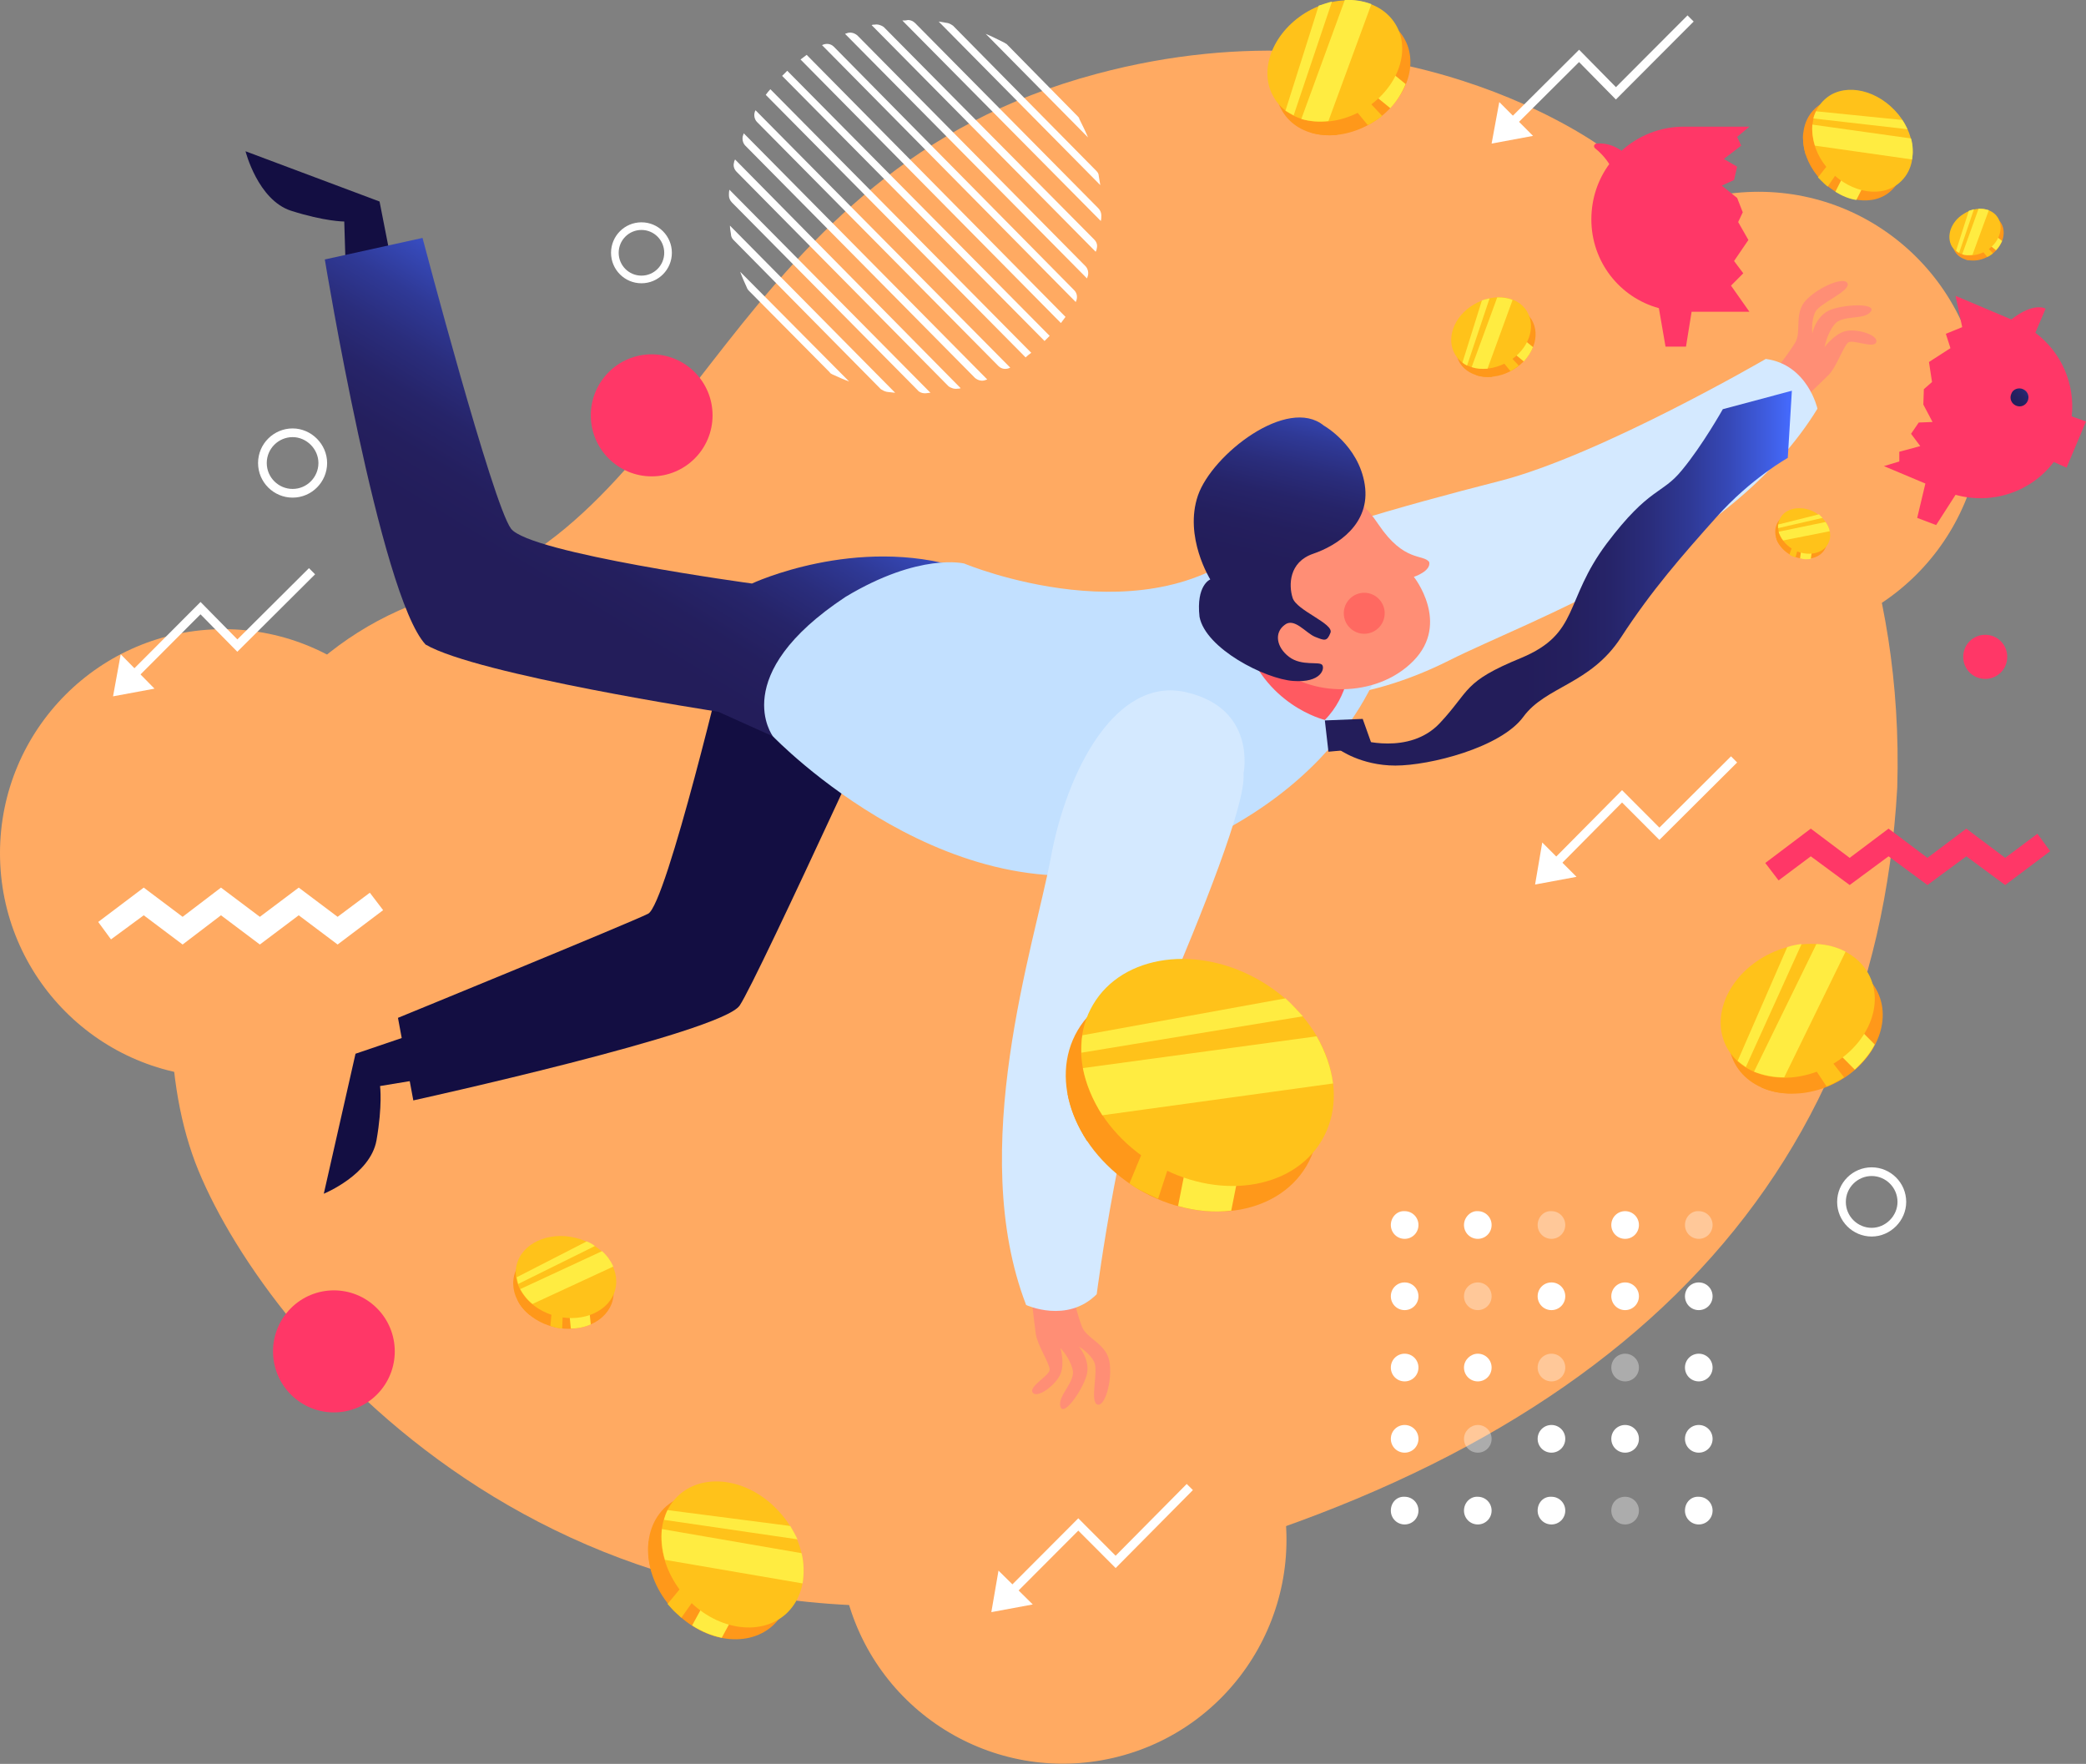 <svg width="518" height="438" viewBox="0 0 518 438" fill="none" xmlns="http://www.w3.org/2000/svg">
<rect x="0" y="0" width="518" height="438" fill="#808080" stroke="none"/>
<g clip-path="url(#clip0)">
<path d="M209.867 394.842C202.954 364.905 221.561 335.018 251.427 328.089C281.293 321.159 311.108 339.81 318.021 369.747C324.934 399.684 306.327 429.571 276.461 436.5C246.595 443.43 216.78 424.779 209.867 394.842Z" fill="#FFAA62"/>
<path d="M55.509 267.511C24.852 267.511 3.05176e-05 242.599 3.05176e-05 211.87C3.05176e-05 181.14 24.852 156.228 55.509 156.228C86.166 156.228 111.018 181.14 111.018 211.87C111.018 242.599 86.166 267.511 55.509 267.511Z" fill="#FFAA62"/>
<path d="M436.705 158.902C406.048 158.902 381.196 133.991 381.196 103.261C381.196 72.531 406.048 47.62 436.705 47.62C467.362 47.62 492.214 72.531 492.214 103.261C492.214 133.991 467.362 158.902 436.705 158.902Z" fill="#FFAA62"/>
<path d="M398.09 36.797C398.09 36.797 347.027 -1.655 272.337 18.335C180.627 42.781 172.624 129.745 110.129 147.57C47.634 165.396 31.502 247.521 49.285 290.684C67.068 333.848 142.52 423.612 273.989 392.29C395.931 363.26 465.413 297.942 471.129 195.572C474.304 90.656 398.09 36.797 398.09 36.797Z" fill="#FFAA62"/>
<path d="M97.3 65.573L94.251 50.039L60.971 37.561C60.971 37.561 64.02 49.657 72.276 52.331C80.66 55.005 85.487 55.005 85.487 55.005L85.868 67.483L97.3 65.573Z" fill="#130E42"/>
<path d="M103.27 256.561L88.281 261.654L80.406 296.414C80.406 296.414 91.965 291.703 93.489 283.172C95.013 274.514 94.378 269.676 94.378 269.676L106.699 267.638L103.27 256.561Z" fill="#130E42"/>
<path d="M228.387 154.828C228.387 154.828 188.248 242.937 183.675 249.685C179.102 256.434 102.635 273.241 102.635 273.241L98.824 252.741C98.824 252.741 156.365 229.186 160.938 226.894C165.511 224.602 180.627 160.812 180.627 160.812L228.387 154.828Z" fill="#130E42"/>
<path d="M191.932 182.84L178.34 176.728C178.34 176.728 118.513 167.561 105.683 160.048C94.378 147.952 80.66 64.427 80.66 64.427L104.921 59.079C104.921 59.079 122.323 125.161 126.896 131.273C131.469 137.384 186.724 144.897 186.724 144.897C186.724 144.897 212.51 132.801 238.93 141.077L191.932 182.84Z" fill="url(#paint0_linear)"/>
<path d="M441.151 91.547C441.151 91.547 444.073 87.855 445.724 85.181C447.502 82.38 445.343 77.796 448.518 74.486C451.694 71.175 458.172 68.501 458.807 70.411C459.442 72.321 451.948 75.249 450.805 77.414C449.662 79.706 450.043 82.762 450.043 82.762C450.043 82.762 450.932 78.305 454.616 76.905C458.299 75.504 466.175 75.249 464.523 77.414C462.872 79.579 457.41 78.051 455.505 80.597C453.599 83.016 453.091 86.2 453.091 86.2C453.091 86.2 455.378 83.016 458.172 82.252C460.967 81.489 466.429 83.144 465.921 84.926C465.413 86.709 460.078 84.162 458.934 85.054C457.791 85.945 456.013 91.165 454.107 93.075C452.202 94.985 447.248 99.696 447.248 99.696L441.151 91.547Z" fill="#FF8E75"/>
<path d="M314.128 138.658C314.128 138.658 299.266 145.788 306.634 162.213C314.001 178.638 340.168 173.927 359.856 163.995C379.545 154.064 429.846 136.62 451.313 101.479C451.313 101.479 448.9 90.528 438.484 89.128C438.484 89.128 397.328 113.065 372.432 119.431C347.535 125.798 319.59 133.692 314.128 138.658Z" fill="#D4E9FF"/>
<path d="M266.367 321.752C266.367 321.752 267.511 326.335 268.654 329.391C269.797 332.447 274.751 333.593 275.513 338.177C276.275 342.76 274.37 349.509 272.464 348.745C270.559 347.981 272.846 340.341 271.702 338.177C270.559 335.885 267.892 334.357 267.892 334.357C267.892 334.357 270.94 337.795 269.797 341.614C268.654 345.434 264.081 351.928 263.319 349.254C262.557 346.58 267.129 343.142 266.367 340.087C265.605 337.031 263.319 334.739 263.319 334.739C263.319 334.739 264.462 338.559 263.319 341.233C262.176 343.906 257.603 347.344 256.46 345.816C255.316 344.288 260.651 341.615 260.651 340.087C260.651 338.559 257.603 333.975 257.222 331.301C256.841 328.627 256.078 321.752 256.078 321.752H266.367Z" fill="#FF8E75"/>
<path d="M344.614 159.412C344.614 159.412 338.135 195.445 286.564 213.907C237.66 230.587 191.932 182.84 191.932 182.84C191.932 182.84 180.5 167.688 209.969 148.207C228.387 137.13 239.438 139.931 239.438 139.931C239.438 139.931 285.929 159.412 312.731 133.437L344.614 159.412Z" fill="#C2E0FF"/>
<path d="M308.793 192.134C308.793 192.134 312.223 175.964 294.566 171.89C277.037 167.815 264.843 191.498 260.905 213.143C256.841 234.788 239.947 285.464 254.808 324.044C254.808 324.044 264.97 328.755 272.337 321.37C272.337 321.37 278.435 274.005 288.469 250.322C298.631 226.512 309.428 199.519 308.793 192.134Z" fill="#D4E9FF"/>
<path d="M335.341 164.377C335.341 164.377 334.96 172.781 328.99 178.765C328.99 178.765 313.747 175.2 308.666 157.884L335.341 164.377Z" fill="#FF5A61"/>
<path d="M330.006 121.214C330.006 121.214 335.976 120.705 342.327 130.254C348.678 139.676 353.378 137.512 354.902 139.549C355.411 141.841 351.092 143.241 351.092 143.241C351.092 143.241 360.237 154.7 350.965 164.123C341.692 173.545 324.925 173.035 316.923 165.269C308.92 157.502 302.823 147.061 307.142 136.366C311.461 125.543 320.225 120.577 330.006 121.214Z" fill="#FF8E75"/>
<path d="M328.736 105.68C328.736 105.68 337.373 110.518 338.898 120.323C340.422 130.127 332.038 135.474 326.068 137.512C320.098 139.549 319.971 145.278 320.987 148.462C322.003 151.645 331.276 154.828 330.387 157.12C329.498 159.412 328.863 159.03 326.576 158.138C324.29 157.247 321.368 153.173 318.955 155.21C316.414 157.12 316.923 160.685 320.098 163.104C323.274 165.523 327.72 164.123 328.355 165.141C328.99 166.032 328.101 169.598 321.114 169.088C314.128 168.579 299.393 161.067 297.869 153.173C296.98 145.278 300.537 143.878 300.537 143.878C300.537 143.878 293.931 133.31 297.488 122.996C301.045 112.81 319.717 98.295 328.736 105.68Z" fill="url(#paint1_linear)"/>
<path d="M328.99 178.892L338.389 178.51L340.93 185.64L329.879 186.659L328.99 178.892Z" fill="#231D5A"/>
<path d="M337.373 183.603C337.373 183.603 349.949 187.678 357.57 179.529C365.191 171.38 363.159 169.343 377.767 163.359C392.374 157.247 388.31 149.225 398.979 134.965C409.649 120.832 412.698 122.869 417.652 116.757C422.733 110.646 427.814 101.606 427.814 101.606L444.962 97.022L443.946 113.702C443.946 113.702 434.8 118.795 426.289 128.344C417.652 138.021 410.157 146.552 402.536 158.266C394.915 169.98 383.864 170.362 378.275 178.001C372.686 185.641 355.029 190.097 346.519 190.097C337.881 190.097 332.419 186.023 332.419 186.023L337.373 183.603Z" fill="url(#paint2_linear)"/>
<path d="M333.69 152.282C333.69 155.083 335.976 157.375 338.771 157.375C341.565 157.375 343.851 155.083 343.851 152.282C343.851 149.48 341.565 147.188 338.771 147.188C335.976 147.188 333.69 149.48 333.69 152.282Z" fill="#FF6961"/>
<path d="M430.502 263.492C426.762 255.619 431.741 245.414 441.622 240.698C451.504 235.982 462.545 238.541 466.285 246.414C470.025 254.287 465.046 264.493 455.165 269.209C445.284 273.925 434.242 271.365 430.502 263.492Z" fill="#FF981A"/>
<path d="M453.472 265.728C460.967 262.163 464.65 254.524 461.856 248.54C459.061 242.555 450.678 240.645 443.31 244.21C435.816 247.776 432.132 255.415 434.927 261.399C437.721 267.256 445.978 269.166 453.472 265.728Z" fill="#FF981A"/>
<path d="M437.467 270.058L452.964 238.354C455.632 238.481 458.045 239.117 460.204 240.263L444.962 271.458C442.294 271.585 439.754 271.076 437.467 270.058Z" fill="#FF981A"/>
<path d="M453.472 265.728C460.967 262.163 464.65 254.524 461.856 248.54C459.061 242.555 450.678 240.645 443.31 244.21C435.816 247.776 432.132 255.415 434.927 261.399C437.721 267.256 445.978 269.166 453.472 265.728Z" fill="#FF981A"/>
<path d="M451.567 261.654C459.061 258.089 462.745 250.449 459.95 244.465C457.156 238.481 448.772 236.571 441.405 240.136C433.911 243.701 430.227 251.341 433.021 257.325C435.816 263.309 444.072 265.219 451.567 261.654Z" fill="#FFC21A"/>
<path d="M461.221 243.828C458.045 237.208 448.899 234.916 440.643 238.863C432.513 242.81 428.449 251.341 431.624 257.962C434.8 264.583 443.945 266.874 452.202 262.927C460.331 259.108 464.396 250.577 461.221 243.828ZM433.403 257.198C430.735 251.595 434.419 244.338 441.659 240.9C448.899 237.462 456.775 239.245 459.442 244.72C462.11 250.322 458.426 257.58 451.186 261.017C443.945 264.455 436.07 262.673 433.403 257.198Z" fill="#FF981A"/>
<path d="M453.726 247.521L465.539 259.362C464.396 261.654 462.618 263.691 460.586 265.601L448.137 253.123L453.726 247.521Z" fill="#FFEC41"/>
<path d="M457.918 267.511C457.029 268.148 456.013 268.657 454.997 269.166C454.488 269.421 454.107 269.548 453.599 269.803L448.772 262.545L452.075 259.999L457.918 267.511Z" fill="#FFC21A"/>
<path d="M428.525 259.533C424.785 251.66 429.762 241.454 439.644 236.737C449.525 232.02 460.568 234.578 464.308 242.451C468.049 250.324 463.071 260.53 453.189 265.247C443.308 269.964 432.266 267.406 428.525 259.533Z" fill="#FFC21A"/>
<path d="M435.562 266.111L451.059 234.406C453.726 234.534 456.14 235.17 458.299 236.316L443.056 267.511C440.389 267.511 437.848 267.002 435.562 266.111Z" fill="#FFEC41"/>
<path d="M447.375 234.406L433.53 264.965C432.767 264.455 432.132 263.946 431.497 263.437L443.818 235.17C444.962 234.788 446.232 234.534 447.375 234.406Z" fill="#FFEC41"/>
<path d="M282.626 295.268C298.25 304.563 317.05 302.016 324.417 289.538C331.784 277.06 325.052 259.362 309.428 250.067C293.804 240.773 275.005 243.319 267.638 255.797C260.27 268.275 267.002 285.846 282.626 295.268Z" fill="#FF981A"/>
<path d="M285.929 289.666C297.742 296.669 311.842 294.759 317.431 285.337C323.02 275.914 317.939 262.673 306.126 255.67C294.312 248.667 280.213 250.577 274.624 259.999C269.162 269.294 274.116 282.663 285.929 289.666Z" fill="#FF981A"/>
<path d="M265.097 271.585L323.147 263.691C325.306 267.511 326.703 271.458 327.211 275.405L269.924 283.299C267.511 279.48 265.859 275.532 265.097 271.585Z" fill="#FF981A"/>
<path d="M285.929 289.666C297.742 296.669 311.842 294.759 317.431 285.337C323.02 275.914 317.939 262.673 306.126 255.67C294.312 248.667 280.213 250.577 274.624 259.999C269.162 269.294 274.116 282.663 285.929 289.666Z" fill="#FF981A"/>
<path d="M289.74 283.299C301.553 290.302 315.652 288.392 321.241 278.97C326.83 269.548 321.749 256.306 309.936 249.303C298.123 242.301 284.024 244.21 278.435 253.633C272.846 262.927 277.926 276.297 289.74 283.299Z" fill="#FFC21A"/>
<path d="M323.274 280.244C329.498 269.676 324.036 254.778 311.08 247.139C298.123 239.372 282.499 241.791 276.275 252.359C270.051 262.927 275.513 277.824 288.469 285.464C301.426 293.103 317.05 290.812 323.274 280.244ZM279.197 253.887C284.405 245.102 297.996 243.447 309.301 250.195C320.733 256.943 325.687 269.676 320.479 278.461C315.271 287.246 301.68 288.902 290.375 282.153C278.943 275.405 273.989 262.8 279.197 253.887Z" fill="#FF981A"/>
<path d="M311.206 273.113L305.744 300.616C301.553 301.125 296.98 300.743 292.534 299.47L298.25 270.567L311.206 273.113Z" fill="#FFEC41"/>
<path d="M287.58 297.687C285.929 296.923 284.278 296.159 282.626 295.268C281.864 294.886 281.229 294.377 280.467 293.867L286.056 280.371L292.534 282.535L287.58 297.687Z" fill="#FFC21A"/>
<path d="M286.437 288.902C302.061 298.197 320.86 295.65 328.228 283.172C335.595 270.694 328.863 252.996 313.239 243.701C297.615 234.406 278.816 236.953 271.448 249.431C264.081 261.781 270.813 279.48 286.437 288.902Z" fill="#FFC21A"/>
<path d="M268.908 265.219L326.957 257.325C329.117 261.145 330.514 265.092 331.022 269.039L273.735 276.933C271.321 273.113 269.67 269.166 268.908 265.219Z" fill="#FFEC41"/>
<path d="M323.528 252.359L268.527 261.399C268.527 259.999 268.527 258.471 268.781 257.07L319.209 247.903C320.733 249.303 322.13 250.831 323.528 252.359Z" fill="#FFEC41"/>
<path d="M166.908 399.42C174.149 407.569 185.327 409.479 191.805 403.749C198.283 397.892 197.648 386.561 190.28 378.412C183.04 370.263 171.862 368.353 165.384 374.083C158.906 379.94 159.541 391.272 166.908 399.42Z" fill="#FF981A"/>
<path d="M169.83 396.874C175.292 402.985 183.675 404.513 188.629 400.057C193.456 395.728 193.075 387.197 187.486 380.958C182.024 374.846 173.64 373.319 168.686 377.775C163.86 382.104 164.241 390.635 169.83 396.874Z" fill="#FF981A"/>
<path d="M161.065 382.741L195.742 388.725C196.378 391.272 196.378 393.818 195.997 396.237L161.827 390.38C161.065 387.706 160.811 385.16 161.065 382.741Z" fill="#FF981A"/>
<path d="M169.83 396.874C175.292 402.985 183.675 404.513 188.629 400.057C193.456 395.728 193.075 387.197 187.486 380.958C182.024 374.846 173.64 373.319 168.686 377.775C163.86 382.104 164.241 390.635 169.83 396.874Z" fill="#FF981A"/>
<path d="M173.132 393.818C178.594 399.93 186.978 401.457 191.932 397.001C196.759 392.672 196.378 384.141 190.789 377.902C185.327 371.791 176.943 370.263 171.989 374.719C167.162 379.175 167.543 387.706 173.132 393.818Z" fill="#FFC21A"/>
<path d="M192.821 398.147C198.283 393.181 197.902 383.759 191.805 377.011C185.835 370.263 176.435 368.735 170.973 373.701C165.511 378.666 165.892 388.088 171.989 394.837C177.959 401.585 187.359 403.113 192.821 398.147ZM172.37 375.101C176.943 371.027 184.945 372.555 190.28 378.412C195.615 384.396 196.124 392.545 191.551 396.619C186.978 400.694 178.975 399.166 173.64 393.309C168.305 387.452 167.67 379.303 172.37 375.101Z" fill="#FF981A"/>
<path d="M187.232 391.908L179.229 406.678C176.689 406.169 174.276 405.15 171.862 403.622L180.373 388.088L187.232 391.908Z" fill="#FFEC41"/>
<path d="M169.195 401.712C168.432 400.948 167.543 400.312 166.781 399.42C166.4 399.038 166.146 398.656 165.765 398.274L171.354 391.526L174.657 393.945L169.195 401.712Z" fill="#FFC21A"/>
<path d="M170.211 396.492C177.451 404.641 188.629 406.551 195.107 400.821C201.586 394.964 200.95 383.632 193.583 375.483C186.343 367.334 175.165 365.425 168.687 371.154C162.208 376.884 162.843 388.216 170.211 396.492Z" fill="#FFC21A"/>
<path d="M164.368 379.685L199.045 385.669C199.68 388.216 199.68 390.762 199.299 393.182L165.13 387.325C164.368 384.778 164.114 382.104 164.368 379.685Z" fill="#FFEC41"/>
<path d="M198.029 382.231L164.876 377.393C165.13 376.502 165.384 375.738 165.765 374.974L196.25 378.921C196.886 380.067 197.521 381.086 198.029 382.231Z" fill="#FFEC41"/>
<path d="M137.566 329.518C144.298 331.174 150.903 328.118 152.174 322.77C153.444 317.423 149.125 311.693 142.266 310.038C135.534 308.382 128.928 311.438 127.658 316.786C126.388 322.261 130.834 327.863 137.566 329.518Z" fill="#FF981A"/>
<path d="M138.201 327.099C143.282 328.373 148.236 326.081 149.252 322.006C150.268 317.932 146.966 313.73 141.885 312.457C136.804 311.184 131.85 313.476 130.834 317.55C129.691 321.624 133.12 325.953 138.201 327.099Z" fill="#FF981A"/>
<path d="M128.547 322.898L148.871 313.476C150.141 314.622 151.03 315.895 151.665 317.295L131.596 326.59C130.325 325.572 129.182 324.298 128.547 322.898Z" fill="#FF981A"/>
<path d="M138.201 327.099C143.282 328.373 148.236 326.081 149.252 322.006C150.268 317.932 146.966 313.73 141.885 312.457C136.804 311.184 131.85 313.476 130.834 317.55C129.691 321.624 133.12 325.953 138.201 327.099Z" fill="#FF981A"/>
<path d="M138.836 324.426C143.917 325.699 148.871 323.407 149.887 319.333C150.903 315.258 147.601 311.056 142.52 309.783C137.439 308.51 132.485 310.802 131.469 314.876C130.453 318.823 133.755 323.152 138.836 324.426Z" fill="#FFC21A"/>
<path d="M150.776 319.587C151.92 315.003 148.236 310.292 142.647 308.892C137.058 307.491 131.596 310.165 130.58 314.621C129.436 319.205 133.12 323.916 138.709 325.317C144.171 326.717 149.633 324.043 150.776 319.587ZM131.723 314.876C132.612 311.056 137.439 309.019 142.266 310.165C147.22 311.311 150.395 315.385 149.506 319.205C148.617 323.025 143.79 325.062 138.963 323.916C134.009 322.77 130.707 318.696 131.723 314.876Z" fill="#FF981A"/>
<path d="M145.568 318.314L146.712 328.882C145.187 329.518 143.536 329.9 141.758 329.9L140.614 318.696L145.568 318.314Z" fill="#FFEC41"/>
<path d="M139.598 329.9C138.963 329.773 138.201 329.773 137.566 329.518C137.312 329.391 136.931 329.391 136.677 329.264L137.185 323.661L139.852 323.789L139.598 329.9Z" fill="#FFC21A"/>
<path d="M138.201 326.845C144.933 328.5 151.538 325.444 152.809 320.096C154.079 314.749 149.76 309.019 142.901 307.364C136.169 305.709 129.563 308.764 128.293 314.112C127.023 319.46 131.469 325.189 138.201 326.845Z" fill="#FFC21A"/>
<path d="M129.182 320.096L149.506 310.674C150.776 311.82 151.665 313.094 152.301 314.494L132.231 323.789C130.961 322.77 129.944 321.497 129.182 320.096Z" fill="#FFEC41"/>
<path d="M147.728 309.401L128.674 318.823C128.547 318.314 128.42 317.805 128.293 317.168L145.695 308.255C146.331 308.51 147.093 308.892 147.728 309.401Z" fill="#FFEC41"/>
<path d="M471.637 114.593V112.174L476.845 110.773L474.558 107.717L476.463 104.916L479.893 104.789L477.607 100.46L477.734 96.64L479.766 94.857L479.004 89.892L484.339 86.454L483.196 82.889L487.26 81.233L485.609 73.467L499.455 79.323C505.171 74.867 507.965 76.65 507.965 76.65L505.425 82.634C511.903 87.472 515.333 95.367 514.443 103.388L518 104.661L513.173 116.121L509.998 114.72C504.409 122.105 494.755 125.415 485.609 122.869L480.782 130.381L476.082 128.599L478.115 120.068L467.826 115.739L471.637 114.593Z" fill="#FF3767"/>
<path d="M499.455 97.786C498.947 98.932 499.455 100.205 500.598 100.714C501.741 101.224 503.011 100.714 503.519 99.568C504.027 98.422 503.519 97.149 502.376 96.64C501.233 96.13 499.836 96.64 499.455 97.786Z" fill="url(#paint3_linear)"/>
<path d="M399.615 40.744C398.598 39.089 397.074 37.561 396.058 36.797C395.677 36.415 395.804 35.778 396.439 35.651C399.233 35.396 401.393 36.542 402.663 37.434C406.728 33.741 412.19 31.449 418.16 31.449H434.419L431.37 33.996L432.386 36.16L428.068 39.471L431.37 41.381L430.608 44.691L427.56 46.092L431.37 49.148L432.768 52.713L431.624 55.132L434.165 59.588L430.608 64.808L432.895 67.864L429.846 70.92L434.419 77.414H420.065L418.668 86.072H413.587L411.936 76.522C402.155 73.849 395.169 64.936 395.169 54.495C395.169 49.275 396.82 44.564 399.615 40.744Z" fill="#FF3767"/>
<path d="M452.202 44.691C457.537 50.293 465.412 51.439 469.731 47.238C474.177 43.036 473.542 35.142 468.207 29.539C462.872 23.937 454.996 22.791 450.678 26.993C446.232 31.195 446.867 39.089 452.202 44.691Z" fill="#FF981A"/>
<path d="M454.234 42.908C458.172 47.11 464.142 48.002 467.445 44.818C470.747 41.635 470.239 35.651 466.302 31.449C462.364 27.247 456.394 26.356 453.091 29.539C449.662 32.595 450.17 38.579 454.234 42.908Z" fill="#FF981A"/>
<path d="M447.756 33.105L472.272 36.67C472.78 38.452 472.78 40.235 472.526 41.89L448.391 38.452C447.883 36.67 447.629 34.76 447.756 33.105Z" fill="#FF981A"/>
<path d="M454.234 42.908C458.172 47.11 464.142 48.002 467.445 44.818C470.747 41.635 470.239 35.651 466.302 31.449C462.364 27.247 456.394 26.356 453.091 29.539C449.662 32.595 450.17 38.579 454.234 42.908Z" fill="#FF981A"/>
<path d="M456.394 40.744C460.332 44.946 466.302 45.837 469.604 42.654C472.907 39.471 472.399 33.486 468.461 29.285C464.523 25.083 458.553 24.192 455.251 27.375C451.948 30.558 452.456 36.542 456.394 40.744Z" fill="#FFC21A"/>
<path d="M470.366 43.291C474.177 39.725 473.669 33.104 469.223 28.521C464.904 23.937 458.299 23.046 454.488 26.611C450.678 30.176 451.186 36.797 455.632 41.381C460.077 46.092 466.683 46.856 470.366 43.291ZM455.505 27.629C458.68 24.701 464.269 25.592 468.207 29.667C472.018 33.741 472.653 39.471 469.477 42.399C466.302 45.328 460.712 44.436 456.775 40.362C452.964 36.288 452.329 30.558 455.505 27.629Z" fill="#FF981A"/>
<path d="M466.302 39.089L460.967 49.657C459.188 49.402 457.41 48.638 455.759 47.62L461.348 36.542L466.302 39.089Z" fill="#FFEC41"/>
<path d="M453.853 46.346C453.218 45.837 452.71 45.328 452.202 44.818C451.948 44.564 451.694 44.309 451.44 44.054L455.251 39.216L457.664 40.744L453.853 46.346Z" fill="#FFC21A"/>
<path d="M454.488 42.527C459.823 48.129 467.699 49.275 472.018 45.073C476.463 40.871 475.828 32.977 470.493 27.375C465.158 21.773 457.283 20.627 452.964 24.828C448.518 29.03 449.153 37.052 454.488 42.527Z" fill="#FFC21A"/>
<path d="M450.043 30.94L474.558 34.378C475.066 36.16 475.066 37.943 474.812 39.598L450.678 36.16C450.17 34.505 449.916 32.722 450.043 30.94Z" fill="#FFEC41"/>
<path d="M473.669 32.086L450.297 29.412C450.424 28.775 450.678 28.266 450.932 27.629L472.399 29.794C472.907 30.558 473.288 31.322 473.669 32.086Z" fill="#FFEC41"/>
<path d="M375.734 91.802C380.688 88.873 382.721 83.271 380.307 79.324C377.894 75.377 372.051 74.74 367.097 77.669C362.143 80.597 360.11 86.2 362.524 90.147C364.937 93.966 370.907 94.73 375.734 91.802Z" fill="#FF981A"/>
<path d="M374.718 90.019C378.402 87.727 379.926 83.525 378.148 80.597C376.369 77.668 371.924 77.159 368.24 79.324C364.556 81.616 363.032 85.817 364.81 88.746C366.589 91.674 371.034 92.184 374.718 90.019Z" fill="#FF981A"/>
<path d="M366.589 93.203L372.94 75.886C374.337 75.886 375.607 76.014 376.75 76.523L370.526 93.585C369.129 93.712 367.859 93.585 366.589 93.203Z" fill="#FF981A"/>
<path d="M374.718 90.019C378.402 87.727 379.926 83.525 378.148 80.597C376.369 77.668 371.924 77.159 368.24 79.324C364.556 81.616 363.032 85.817 364.81 88.746C366.589 91.674 371.034 92.184 374.718 90.019Z" fill="#FF981A"/>
<path d="M373.448 87.982C377.131 85.69 378.656 81.488 376.877 78.56C375.099 75.631 370.653 75.122 366.97 77.287C363.286 79.579 361.762 83.78 363.54 86.709C365.318 89.765 369.764 90.274 373.448 87.982Z" fill="#FFC21A"/>
<path d="M377.64 78.178C375.607 74.867 370.78 74.231 366.716 76.65C362.651 79.069 361 83.78 363.032 87.091C365.064 90.401 369.891 91.038 373.956 88.619C377.894 86.199 379.545 81.488 377.64 78.178ZM363.794 86.581C362.143 83.78 363.667 79.833 367.224 77.669C370.78 75.504 375.099 76.013 376.75 78.687C378.402 81.488 376.877 85.435 373.321 87.6C369.764 89.892 365.445 89.382 363.794 86.581Z" fill="#FF981A"/>
<path d="M373.829 80.597L380.688 86.199C380.18 87.472 379.418 88.618 378.402 89.764L371.288 83.907L373.829 80.597Z" fill="#FFEC41"/>
<path d="M377.131 90.783C376.75 91.165 376.242 91.42 375.734 91.802C375.48 91.929 375.226 92.056 375.099 92.184L372.178 88.618L373.702 87.091L377.131 90.783Z" fill="#FFC21A"/>
<path d="M374.591 89.764C379.545 86.836 381.577 81.234 379.164 77.287C376.75 73.339 370.907 72.703 365.953 75.631C361 78.56 358.967 84.162 361.381 88.109C363.794 92.056 369.637 92.693 374.591 89.764Z" fill="#FFC21A"/>
<path d="M365.445 91.165L371.796 73.849C373.194 73.849 374.464 73.976 375.607 74.485L369.383 91.547C367.986 91.674 366.589 91.547 365.445 91.165Z" fill="#FFEC41"/>
<path d="M369.891 74.103L364.302 90.783C363.921 90.528 363.54 90.401 363.159 90.019L367.986 74.613C368.621 74.358 369.256 74.231 369.891 74.103Z" fill="#FFEC41"/>
<path d="M493.993 63.535C497.168 61.625 498.438 57.933 496.914 55.386C495.39 52.84 491.579 52.33 488.404 54.368C485.228 56.278 483.958 59.97 485.482 62.517C487.006 64.936 490.817 65.445 493.993 63.535Z" fill="#FF981A"/>
<path d="M493.357 62.389C495.771 60.989 496.787 58.187 495.644 56.278C494.501 54.368 491.579 53.986 489.166 55.514C486.752 56.914 485.736 59.715 486.879 61.625C488.023 63.408 490.944 63.79 493.357 62.389Z" fill="#FF981A"/>
<path d="M488.022 64.427L492.087 53.094C492.976 53.094 493.866 53.222 494.628 53.477L490.563 64.554C489.801 64.681 488.912 64.681 488.022 64.427Z" fill="#FF981A"/>
<path d="M493.357 62.389C495.771 60.989 496.787 58.187 495.644 56.278C494.501 54.368 491.579 53.986 489.166 55.514C486.752 56.914 485.736 59.715 486.879 61.625C488.023 63.408 490.944 63.79 493.357 62.389Z" fill="#FF981A"/>
<path d="M492.595 61.116C495.009 59.715 496.025 56.914 494.882 55.004C493.738 53.094 490.817 52.712 488.404 54.24C485.99 55.641 484.974 58.442 486.117 60.352C487.26 62.135 490.182 62.517 492.595 61.116Z" fill="#FFC21A"/>
<path d="M495.263 54.75C493.993 52.585 490.817 52.203 488.149 53.731C485.482 55.386 484.466 58.442 485.736 60.48C487.006 62.644 490.182 63.026 492.849 61.498C495.39 59.843 496.533 56.787 495.263 54.75ZM486.244 60.225C485.101 58.442 486.117 55.768 488.404 54.368C490.69 52.967 493.484 53.222 494.628 55.005C495.771 56.787 494.755 59.461 492.468 60.861C490.055 62.262 487.387 62.007 486.244 60.225Z" fill="#FF981A"/>
<path d="M492.722 56.278L497.168 59.843C496.787 60.607 496.406 61.371 495.644 62.135L490.944 58.315L492.722 56.278Z" fill="#FFEC41"/>
<path d="M494.882 62.899C494.628 63.153 494.247 63.408 493.993 63.535C493.866 63.663 493.739 63.663 493.484 63.79L491.579 61.498L492.595 60.48L494.882 62.899Z" fill="#FFC21A"/>
<path d="M493.23 62.262C496.406 60.352 497.676 56.66 496.152 54.113C494.628 51.566 490.817 51.057 487.641 53.094C484.466 55.004 483.196 58.697 484.72 61.243C486.244 63.663 490.055 64.172 493.23 62.262Z" fill="#FFC21A"/>
<path d="M487.26 63.153L491.325 51.821C492.214 51.821 493.103 51.949 493.866 52.203L489.801 63.281C488.912 63.408 488.023 63.408 487.26 63.153Z" fill="#FFEC41"/>
<path d="M490.182 51.949L486.498 62.771C486.244 62.644 485.99 62.517 485.736 62.262L488.912 52.331C489.42 52.203 489.801 52.076 490.182 51.949Z" fill="#FFEC41"/>
<path d="M444.835 137.893C448.137 139.549 451.948 138.785 453.218 136.238C454.615 133.564 452.964 130.127 449.662 128.344C446.359 126.689 442.548 127.453 441.278 129.999C440.008 132.673 441.532 136.238 444.835 137.893Z" fill="#FF981A"/>
<path d="M445.47 136.747C448.01 138.021 450.805 137.511 451.821 135.474C452.837 133.437 451.694 130.891 449.153 129.617C446.613 128.344 443.818 128.853 442.802 130.891C441.786 132.8 442.929 135.474 445.47 136.747Z" fill="#FF981A"/>
<path d="M441.024 133.31L452.71 130.891C453.218 131.655 453.599 132.419 453.726 133.182L442.167 135.474C441.532 134.965 441.151 134.201 441.024 133.31Z" fill="#FF981A"/>
<path d="M445.47 136.747C448.01 138.021 450.805 137.511 451.821 135.474C452.837 133.437 451.694 130.891 449.153 129.617C446.613 128.344 443.818 128.853 442.802 130.891C441.786 132.8 442.929 135.474 445.47 136.747Z" fill="#FF981A"/>
<path d="M446.105 135.347C448.645 136.62 451.44 136.111 452.456 134.074C453.472 132.037 452.329 129.49 449.789 128.217C447.248 126.944 444.454 127.453 443.437 129.49C442.421 131.527 443.691 134.074 446.105 135.347Z" fill="#FFC21A"/>
<path d="M452.964 134.328C454.107 132.037 452.837 129.108 450.043 127.707C447.248 126.307 444.2 126.944 443.056 129.235C441.913 131.527 443.183 134.456 445.978 135.856C448.645 137.257 451.821 136.62 452.964 134.328ZM443.564 129.617C444.454 127.707 447.248 127.198 449.662 128.471C452.075 129.745 453.218 132.291 452.329 134.074C451.44 135.984 448.645 136.493 446.232 135.22C443.818 133.946 442.675 131.4 443.564 129.617Z" fill="#FF981A"/>
<path d="M450.424 133.055L449.662 138.785C448.772 138.912 447.883 138.912 446.994 138.657L447.756 132.673L450.424 133.055Z" fill="#FFEC41"/>
<path d="M445.851 138.403C445.47 138.276 445.216 138.148 444.835 138.021C444.708 137.894 444.581 137.894 444.327 137.766L445.343 134.965L446.74 135.347L445.851 138.403Z" fill="#FFC21A"/>
<path d="M445.597 136.62C448.899 138.276 452.71 137.512 453.98 134.965C455.378 132.291 453.726 128.853 450.424 127.071C447.121 125.416 443.31 126.18 442.04 128.726C440.643 131.4 442.294 134.838 445.597 136.62Z" fill="#FFC21A"/>
<path d="M441.659 132.037L453.345 129.617C453.853 130.381 454.234 131.145 454.361 131.909L442.802 134.201C442.294 133.565 441.913 132.801 441.659 132.037Z" fill="#FFEC41"/>
<path d="M452.583 128.599L441.532 131.145C441.532 130.891 441.532 130.509 441.532 130.254L451.694 127.708C452.075 128.089 452.329 128.344 452.583 128.599Z" fill="#FFEC41"/>
<path d="M340.803 30.431C349.059 25.338 352.616 15.916 348.551 9.295C344.487 2.674 334.579 1.401 326.195 6.494C317.939 11.587 314.382 21.009 318.447 27.63C322.512 34.378 332.419 35.524 340.803 30.431Z" fill="#FF981A"/>
<path d="M339.024 27.502C345.249 23.683 347.916 16.552 344.868 11.587C341.819 6.621 334.325 5.602 328.1 9.549C321.876 13.369 319.209 20.5 322.257 25.465C325.179 30.431 332.673 31.322 339.024 27.502Z" fill="#FF981A"/>
<path d="M325.306 32.85L336.103 3.438C338.389 3.311 340.676 3.693 342.708 4.457L332.038 33.487C329.625 33.741 327.338 33.487 325.306 32.85Z" fill="#FF981A"/>
<path d="M339.024 27.502C345.249 23.683 347.916 16.552 344.868 11.587C341.819 6.621 334.325 5.602 328.1 9.549C321.876 13.369 319.209 20.5 322.257 25.465C325.179 30.431 332.673 31.322 339.024 27.502Z" fill="#FF981A"/>
<path d="M336.865 24.192C343.089 20.372 345.757 13.242 342.708 8.276C339.66 3.31 332.165 2.292 325.941 6.239C319.717 10.059 317.05 17.189 320.098 22.155C323.147 26.993 330.641 28.012 336.865 24.192Z" fill="#FFC21A"/>
<path d="M343.851 7.512C340.422 1.91 332.038 0.764 325.179 4.966C318.32 9.168 315.525 17.189 318.955 22.791C322.385 28.394 330.768 29.54 337.627 25.338C344.487 21.009 347.281 13.115 343.851 7.512ZM320.479 21.773C317.685 17.062 320.225 10.313 326.322 6.621C332.419 2.929 339.66 3.693 342.454 8.404C345.249 13.115 342.708 19.863 336.611 23.555C330.514 27.248 323.274 26.484 320.479 21.773Z" fill="#FF981A"/>
<path d="M337.5 11.459L349.059 20.881C348.17 23.046 346.9 25.083 345.249 26.866L333.054 16.934L337.5 11.459Z" fill="#FFEC41"/>
<path d="M343.216 28.776C342.454 29.412 341.692 29.922 340.803 30.431C340.422 30.686 340.041 30.94 339.66 31.067L334.706 25.083L337.373 22.537L343.216 28.776Z" fill="#FFC21A"/>
<path d="M338.77 27.12C347.027 22.027 350.584 12.605 346.519 5.984C342.454 -0.637 332.546 -1.91 324.163 3.183C315.906 8.276 312.35 17.698 316.414 24.319C320.352 30.94 330.387 32.213 338.77 27.12Z" fill="#FFC21A"/>
<path d="M323.147 29.54L333.944 -4.1673e-05C336.23 -0.127 338.516 0.255 340.549 1.019L329.879 30.049C327.592 30.303 325.306 30.176 323.147 29.54Z" fill="#FFEC41"/>
<path d="M330.768 0.382L321.241 28.648C320.606 28.266 319.844 27.884 319.209 27.502L327.465 1.4C328.736 1.018 329.752 0.636 330.768 0.382Z" fill="#FFEC41"/>
<path d="M245.154 94.221C245.027 94.221 244.9 94.348 244.773 94.348C243.884 94.73 242.868 94.475 242.106 93.839L185.073 36.16C184.437 35.524 184.183 34.378 184.564 33.486C184.564 33.359 184.691 33.232 184.691 33.105L245.154 94.221Z" fill="white"/>
<path d="M250.87 91.292C249.854 91.802 248.711 91.674 247.949 90.91L187.994 30.303C187.232 29.54 187.105 28.266 187.613 27.375L250.87 91.292Z" fill="white"/>
<path d="M256.078 87.6C255.57 87.982 255.062 88.364 254.681 88.746L190.154 23.555C190.535 23.046 190.916 22.537 191.297 22.154L256.078 87.6Z" fill="white"/>
<path d="M231.055 97.531C230.547 97.531 230.166 97.659 229.658 97.659C229.023 97.659 228.26 97.404 227.879 96.895L181.77 50.294C181.262 49.784 181.008 49.148 181.008 48.511C181.008 48.002 181.008 47.62 181.135 47.11L231.055 97.531Z" fill="white"/>
<path d="M210.858 94.73C209.461 94.221 208.064 93.584 206.666 92.948C206.412 92.82 206.158 92.693 206.031 92.438L186.089 72.321C185.835 72.066 185.708 71.939 185.581 71.684C184.945 70.284 184.31 68.883 183.802 67.482L210.858 94.73Z" fill="white"/>
<path d="M238.549 96.385C238.295 96.513 238.041 96.513 237.787 96.513C237.025 96.64 236.136 96.385 235.501 95.876L182.913 42.654C182.278 42.017 182.024 41.126 182.278 40.362C182.278 40.107 182.405 39.853 182.532 39.598L238.549 96.385Z" fill="white"/>
<path d="M222.29 97.531C221.528 97.404 220.766 97.404 220.131 97.277C219.623 97.149 219.115 96.895 218.734 96.64L182.151 59.588C181.77 59.206 181.516 58.697 181.516 58.188C181.389 57.424 181.262 56.66 181.262 56.023L222.29 97.531Z" fill="white"/>
<path d="M264.589 78.687C264.208 79.196 263.827 79.706 263.446 80.215L198.791 14.77C199.299 14.388 199.807 14.006 200.315 13.624L264.589 78.687Z" fill="white"/>
<path d="M272.21 42.399C272.591 42.781 272.845 43.163 272.845 43.673C272.973 44.437 273.1 45.201 273.227 45.965L233.087 5.348C233.849 5.475 234.612 5.602 235.374 5.73C235.882 5.857 236.263 6.112 236.644 6.366L272.21 42.399Z" fill="white"/>
<path d="M267.638 28.903C267.765 29.03 268.019 29.285 268.019 29.539C268.781 31.067 269.543 32.595 270.178 34.123L244.773 8.403C246.298 9.04 247.822 9.804 249.346 10.568C249.6 10.695 249.727 10.822 249.981 10.95L267.638 28.903Z" fill="white"/>
<path d="M272.718 51.694C273.227 52.203 273.481 52.84 273.481 53.477C273.481 53.986 273.481 54.368 273.354 54.877L224.069 5.093C224.577 5.093 224.958 5.093 225.466 4.966C226.101 4.966 226.736 5.22 227.244 5.73L272.718 51.694Z" fill="white"/>
<path d="M269.543 66.082C270.178 66.718 270.432 67.864 270.051 68.756C270.051 68.883 269.924 69.01 269.924 69.138L209.842 8.403C209.969 8.403 210.096 8.276 210.223 8.276C211.112 7.894 212.128 8.149 212.891 8.785L269.543 66.082Z" fill="white"/>
<path d="M266.748 72.066C267.511 72.83 267.638 73.976 267.129 74.995L204.126 11.204C205.142 10.695 206.285 10.822 207.048 11.586L266.748 72.066Z" fill="white"/>
<path d="M195.488 17.571L260.651 83.398C260.27 83.78 259.762 84.289 259.381 84.671L194.218 18.844C194.599 18.462 194.98 18.08 195.488 17.571Z" fill="white"/>
<path d="M271.702 59.461C272.337 60.098 272.592 60.861 272.337 61.753C272.337 62.008 272.21 62.262 272.083 62.517L216.447 6.239C216.701 6.112 216.955 6.112 217.209 6.112C217.972 5.984 218.861 6.239 219.496 6.748L271.702 59.461Z" fill="white"/>
<path opacity="0.35" d="M418.414 304.181C418.414 306.091 419.938 307.619 421.844 307.619C423.749 307.619 425.273 306.091 425.273 304.181C425.273 302.271 423.749 300.743 421.844 300.743C419.938 300.616 418.414 302.271 418.414 304.181Z" fill="white"/>
<path d="M400.123 304.181C400.123 306.091 401.647 307.619 403.552 307.619C405.458 307.619 406.982 306.091 406.982 304.181C406.982 302.271 405.458 300.743 403.552 300.743C401.647 300.743 400.123 302.271 400.123 304.181Z" fill="white"/>
<path opacity="0.35" d="M381.831 304.181C381.831 306.091 383.356 307.619 385.261 307.619C387.166 307.619 388.691 306.091 388.691 304.181C388.691 302.271 387.166 300.743 385.261 300.743C383.356 300.616 381.831 302.271 381.831 304.181Z" fill="white"/>
<path d="M363.54 304.181C363.54 306.091 365.064 307.619 366.97 307.619C368.875 307.619 370.399 306.091 370.399 304.181C370.399 302.271 368.875 300.743 366.97 300.743C365.191 300.616 363.54 302.271 363.54 304.181Z" fill="white"/>
<path d="M345.376 304.181C345.376 306.091 346.9 307.619 348.805 307.619C350.711 307.619 352.235 306.091 352.235 304.181C352.235 302.271 350.711 300.743 348.805 300.743C346.9 300.616 345.376 302.271 345.376 304.181Z" fill="white"/>
<path d="M418.414 321.879C418.414 323.789 419.938 325.317 421.844 325.317C423.749 325.317 425.273 323.789 425.273 321.879C425.273 319.969 423.749 318.441 421.844 318.441C419.938 318.441 418.414 319.969 418.414 321.879Z" fill="white"/>
<path d="M403.552 325.317C401.658 325.317 400.123 323.778 400.123 321.879C400.123 319.98 401.658 318.441 403.552 318.441C405.446 318.441 406.982 319.98 406.982 321.879C406.982 323.778 405.446 325.317 403.552 325.317Z" fill="white"/>
<path d="M381.831 321.879C381.831 323.789 383.356 325.317 385.261 325.317C387.166 325.317 388.691 323.789 388.691 321.879C388.691 319.969 387.166 318.441 385.261 318.441C383.356 318.441 381.831 319.969 381.831 321.879Z" fill="white"/>
<path opacity="0.35" d="M363.54 321.879C363.54 323.789 365.064 325.317 366.97 325.317C368.875 325.317 370.399 323.789 370.399 321.879C370.399 319.969 368.875 318.441 366.97 318.441C365.064 318.441 363.54 319.969 363.54 321.879Z" fill="white"/>
<path d="M345.376 321.879C345.376 323.789 346.9 325.317 348.805 325.317C350.711 325.317 352.235 323.789 352.235 321.879C352.235 319.969 350.711 318.441 348.805 318.441C346.9 318.441 345.376 319.969 345.376 321.879Z" fill="white"/>
<path d="M418.414 339.577C418.414 341.487 419.938 343.015 421.844 343.015C423.749 343.015 425.273 341.487 425.273 339.577C425.273 337.667 423.749 336.139 421.844 336.139C419.938 336.139 418.414 337.667 418.414 339.577Z" fill="white"/>
<path opacity="0.35" d="M400.123 339.577C400.123 341.487 401.647 343.015 403.552 343.015C405.458 343.015 406.982 341.487 406.982 339.577C406.982 337.667 405.458 336.139 403.552 336.139C401.647 336.139 400.123 337.667 400.123 339.577Z" fill="white"/>
<path opacity="0.35" d="M381.831 339.577C381.831 341.487 383.356 343.015 385.261 343.015C387.166 343.015 388.691 341.487 388.691 339.577C388.691 337.667 387.166 336.139 385.261 336.139C383.356 336.139 381.831 337.667 381.831 339.577Z" fill="white"/>
<path d="M363.54 339.577C363.54 341.487 365.064 343.015 366.97 343.015C368.875 343.015 370.399 341.487 370.399 339.577C370.399 337.667 368.875 336.139 366.97 336.139C365.191 336.139 363.54 337.667 363.54 339.577Z" fill="white"/>
<path d="M345.376 339.577C345.376 341.487 346.9 343.015 348.805 343.015C350.711 343.015 352.235 341.487 352.235 339.577C352.235 337.667 350.711 336.139 348.805 336.139C346.9 336.139 345.376 337.667 345.376 339.577Z" fill="white"/>
<path d="M418.414 357.275C418.414 359.185 419.938 360.713 421.844 360.713C423.749 360.713 425.273 359.185 425.273 357.275C425.273 355.366 423.749 353.838 421.844 353.838C419.938 353.838 418.414 355.366 418.414 357.275Z" fill="white"/>
<path d="M400.123 357.275C400.123 359.185 401.647 360.713 403.552 360.713C405.458 360.713 406.982 359.185 406.982 357.275C406.982 355.366 405.458 353.838 403.552 353.838C401.647 353.838 400.123 355.366 400.123 357.275Z" fill="white"/>
<path d="M381.831 357.275C381.831 359.185 383.356 360.713 385.261 360.713C387.166 360.713 388.691 359.185 388.691 357.275C388.691 355.366 387.166 353.838 385.261 353.838C383.356 353.838 381.831 355.366 381.831 357.275Z" fill="white"/>
<path opacity="0.35" d="M363.54 357.275C363.54 359.185 365.064 360.713 366.97 360.713C368.875 360.713 370.399 359.185 370.399 357.275C370.399 355.366 368.875 353.838 366.97 353.838C365.191 353.838 363.54 355.366 363.54 357.275Z" fill="white"/>
<path d="M345.376 357.275C345.376 359.185 346.9 360.713 348.805 360.713C350.711 360.713 352.235 359.185 352.235 357.275C352.235 355.366 350.711 353.838 348.805 353.838C346.9 353.838 345.376 355.366 345.376 357.275Z" fill="white"/>
<path d="M418.414 375.101C418.414 377.011 419.938 378.539 421.844 378.539C423.749 378.539 425.273 377.011 425.273 375.101C425.273 373.191 423.749 371.663 421.844 371.663C419.938 371.536 418.414 373.064 418.414 375.101Z" fill="white"/>
<path opacity="0.35" d="M400.123 375.101C400.123 377.011 401.647 378.539 403.552 378.539C405.458 378.539 406.982 377.011 406.982 375.101C406.982 373.191 405.458 371.663 403.552 371.663C401.647 371.663 400.123 373.064 400.123 375.101Z" fill="white"/>
<path d="M381.831 375.101C381.831 377.011 383.356 378.539 385.261 378.539C387.166 378.539 388.691 377.011 388.691 375.101C388.691 373.191 387.166 371.663 385.261 371.663C383.356 371.536 381.831 373.064 381.831 375.101Z" fill="white"/>
<path d="M363.54 375.101C363.54 377.011 365.064 378.539 366.97 378.539C368.875 378.539 370.399 377.011 370.399 375.101C370.399 373.191 368.875 371.663 366.97 371.663C365.191 371.536 363.54 373.064 363.54 375.101Z" fill="white"/>
<path d="M345.376 375.101C345.376 377.011 346.9 378.539 348.805 378.539C350.711 378.539 352.235 377.011 352.235 375.101C352.235 373.191 350.711 371.663 348.805 371.663C346.9 371.536 345.376 373.064 345.376 375.101Z" fill="white"/>
<path d="M83.835 234.534L95.14 226.003L91.838 221.674L83.835 227.658L74.181 220.401L64.528 227.658L54.874 220.401L45.347 227.658L35.693 220.401L24.388 228.931L27.564 233.26L35.693 227.276L45.347 234.534L54.874 227.276L64.528 234.534L74.181 227.276L83.835 234.534Z" fill="white"/>
<path d="M497.93 219.764L509.108 211.36L505.933 207.031L497.93 213.016L488.277 205.758L478.623 213.016L468.969 205.758L459.315 213.016L449.662 205.758L438.357 214.289L441.659 218.618L449.662 212.634L459.315 219.764L468.969 212.634L478.623 219.764L488.277 212.634L497.93 219.764Z" fill="#FF3767"/>
<path d="M72.784 346.811C66.588 341.203 66.099 331.622 71.693 325.411C77.287 319.199 86.846 318.709 93.043 324.317C99.239 329.924 99.728 339.505 94.134 345.717C88.54 351.929 78.981 352.418 72.784 346.811Z" fill="#FF3767"/>
<path d="M161.827 118.285C153.479 118.285 146.712 111.502 146.712 103.134C146.712 94.766 153.479 87.982 161.827 87.982C170.176 87.982 176.943 94.766 176.943 103.134C176.943 111.502 170.176 118.285 161.827 118.285Z" fill="#FF3767"/>
<path d="M487.514 163.104C487.514 166.16 489.928 168.579 492.976 168.579C496.025 168.579 498.438 166.16 498.438 163.104C498.438 160.048 496.025 157.629 492.976 157.629C489.928 157.629 487.514 160.048 487.514 163.104Z" fill="#FF3767"/>
<path d="M430.608 188.569L412.063 207.031L402.79 197.737L383.61 217.09" stroke="white" stroke-width="2.159" stroke-miterlimit="10"/>
<path d="M381.196 219.637L382.975 209.196L391.485 217.727L381.196 219.637Z" fill="white"/>
<path d="M77.484 141.841L58.939 160.303L49.793 151.008L30.485 170.362" stroke="white" stroke-width="2.159" stroke-miterlimit="10"/>
<path d="M28.072 172.908L29.977 162.467L38.361 170.998L28.072 172.908Z" fill="white"/>
<path d="M295.456 369.244L277.037 387.834L267.765 378.539L248.584 397.765" stroke="white" stroke-width="2.159" stroke-miterlimit="10"/>
<path d="M246.171 400.312L247.949 389.998L256.459 398.402L246.171 400.312Z" fill="white"/>
<path d="M419.811 4.584L401.266 23.173L392.12 13.879L372.813 33.105" stroke="white" stroke-width="2.159" stroke-miterlimit="10"/>
<path d="M370.399 35.651L372.304 25.338L380.688 33.741L370.399 35.651Z" fill="white"/>
<path d="M457.283 298.451C457.283 302.653 460.713 305.963 464.777 305.963C468.842 305.963 472.272 302.526 472.272 298.451C472.272 294.249 468.842 290.939 464.777 290.939C460.713 290.939 457.283 294.249 457.283 298.451Z" stroke="white" stroke-width="2.159" stroke-miterlimit="10"/>
<path d="M65.163 114.975C65.163 119.177 68.593 122.487 72.657 122.487C76.849 122.487 80.152 119.049 80.152 114.975C80.152 110.9 76.722 107.463 72.657 107.463C68.593 107.463 65.163 110.773 65.163 114.975Z" stroke="white" stroke-width="2.159" stroke-miterlimit="10"/>
<path d="M159.287 69.392C155.639 69.392 152.682 66.428 152.682 62.772C152.682 59.115 155.639 56.151 159.287 56.151C162.935 56.151 165.892 59.115 165.892 62.772C165.892 66.428 162.935 69.392 159.287 69.392Z" stroke="white" stroke-width="1.897" stroke-miterlimit="10"/>
</g>
<defs>
<linearGradient id="paint0_linear" x1="171.656" y1="83.251" x2="107.828" y2="187.72" gradientUnits="userSpaceOnUse">
<stop stop-color="#456BFF"/>
<stop offset="0.053" stop-color="#3F5DE1"/>
<stop offset="0.137" stop-color="#3649B8"/>
<stop offset="0.224" stop-color="#2F3996"/>
<stop offset="0.312" stop-color="#2A2D7C"/>
<stop offset="0.401" stop-color="#262469"/>
<stop offset="0.494" stop-color="#241F5E"/>
<stop offset="0.594" stop-color="#231D5A"/>
</linearGradient>
<linearGradient id="paint1_linear" x1="326.413" y1="89.139" x2="306.446" y2="173.798" gradientUnits="userSpaceOnUse">
<stop stop-color="#456BFF"/>
<stop offset="0.053" stop-color="#3F5DE1"/>
<stop offset="0.137" stop-color="#3649B8"/>
<stop offset="0.224" stop-color="#2F3996"/>
<stop offset="0.312" stop-color="#2A2D7C"/>
<stop offset="0.401" stop-color="#262469"/>
<stop offset="0.494" stop-color="#241F5E"/>
<stop offset="0.594" stop-color="#231D5A"/>
</linearGradient>
<linearGradient id="paint2_linear" x1="444.981" y1="143.637" x2="332.37" y2="143.637" gradientUnits="userSpaceOnUse">
<stop stop-color="#456BFF"/>
<stop offset="0.053" stop-color="#3F5DE1"/>
<stop offset="0.137" stop-color="#3649B8"/>
<stop offset="0.224" stop-color="#2F3996"/>
<stop offset="0.312" stop-color="#2A2D7C"/>
<stop offset="0.401" stop-color="#262469"/>
<stop offset="0.494" stop-color="#241F5E"/>
<stop offset="0.594" stop-color="#231D5A"/>
</linearGradient>
<linearGradient id="paint3_linear" x1="508.66" y1="92.973" x2="492.988" y2="105.404" gradientUnits="userSpaceOnUse">
<stop stop-color="#456BFF"/>
<stop offset="0.053" stop-color="#3F5DE1"/>
<stop offset="0.137" stop-color="#3649B8"/>
<stop offset="0.224" stop-color="#2F3996"/>
<stop offset="0.312" stop-color="#2A2D7C"/>
<stop offset="0.401" stop-color="#262469"/>
<stop offset="0.494" stop-color="#241F5E"/>
<stop offset="0.594" stop-color="#231D5A"/>
</linearGradient>
<clipPath id="clip0">
<rect width="518" height="438" transform="matrix(-1 0 0 1 518 0)" fill="white"/>
</clipPath>
</defs>
</svg>

